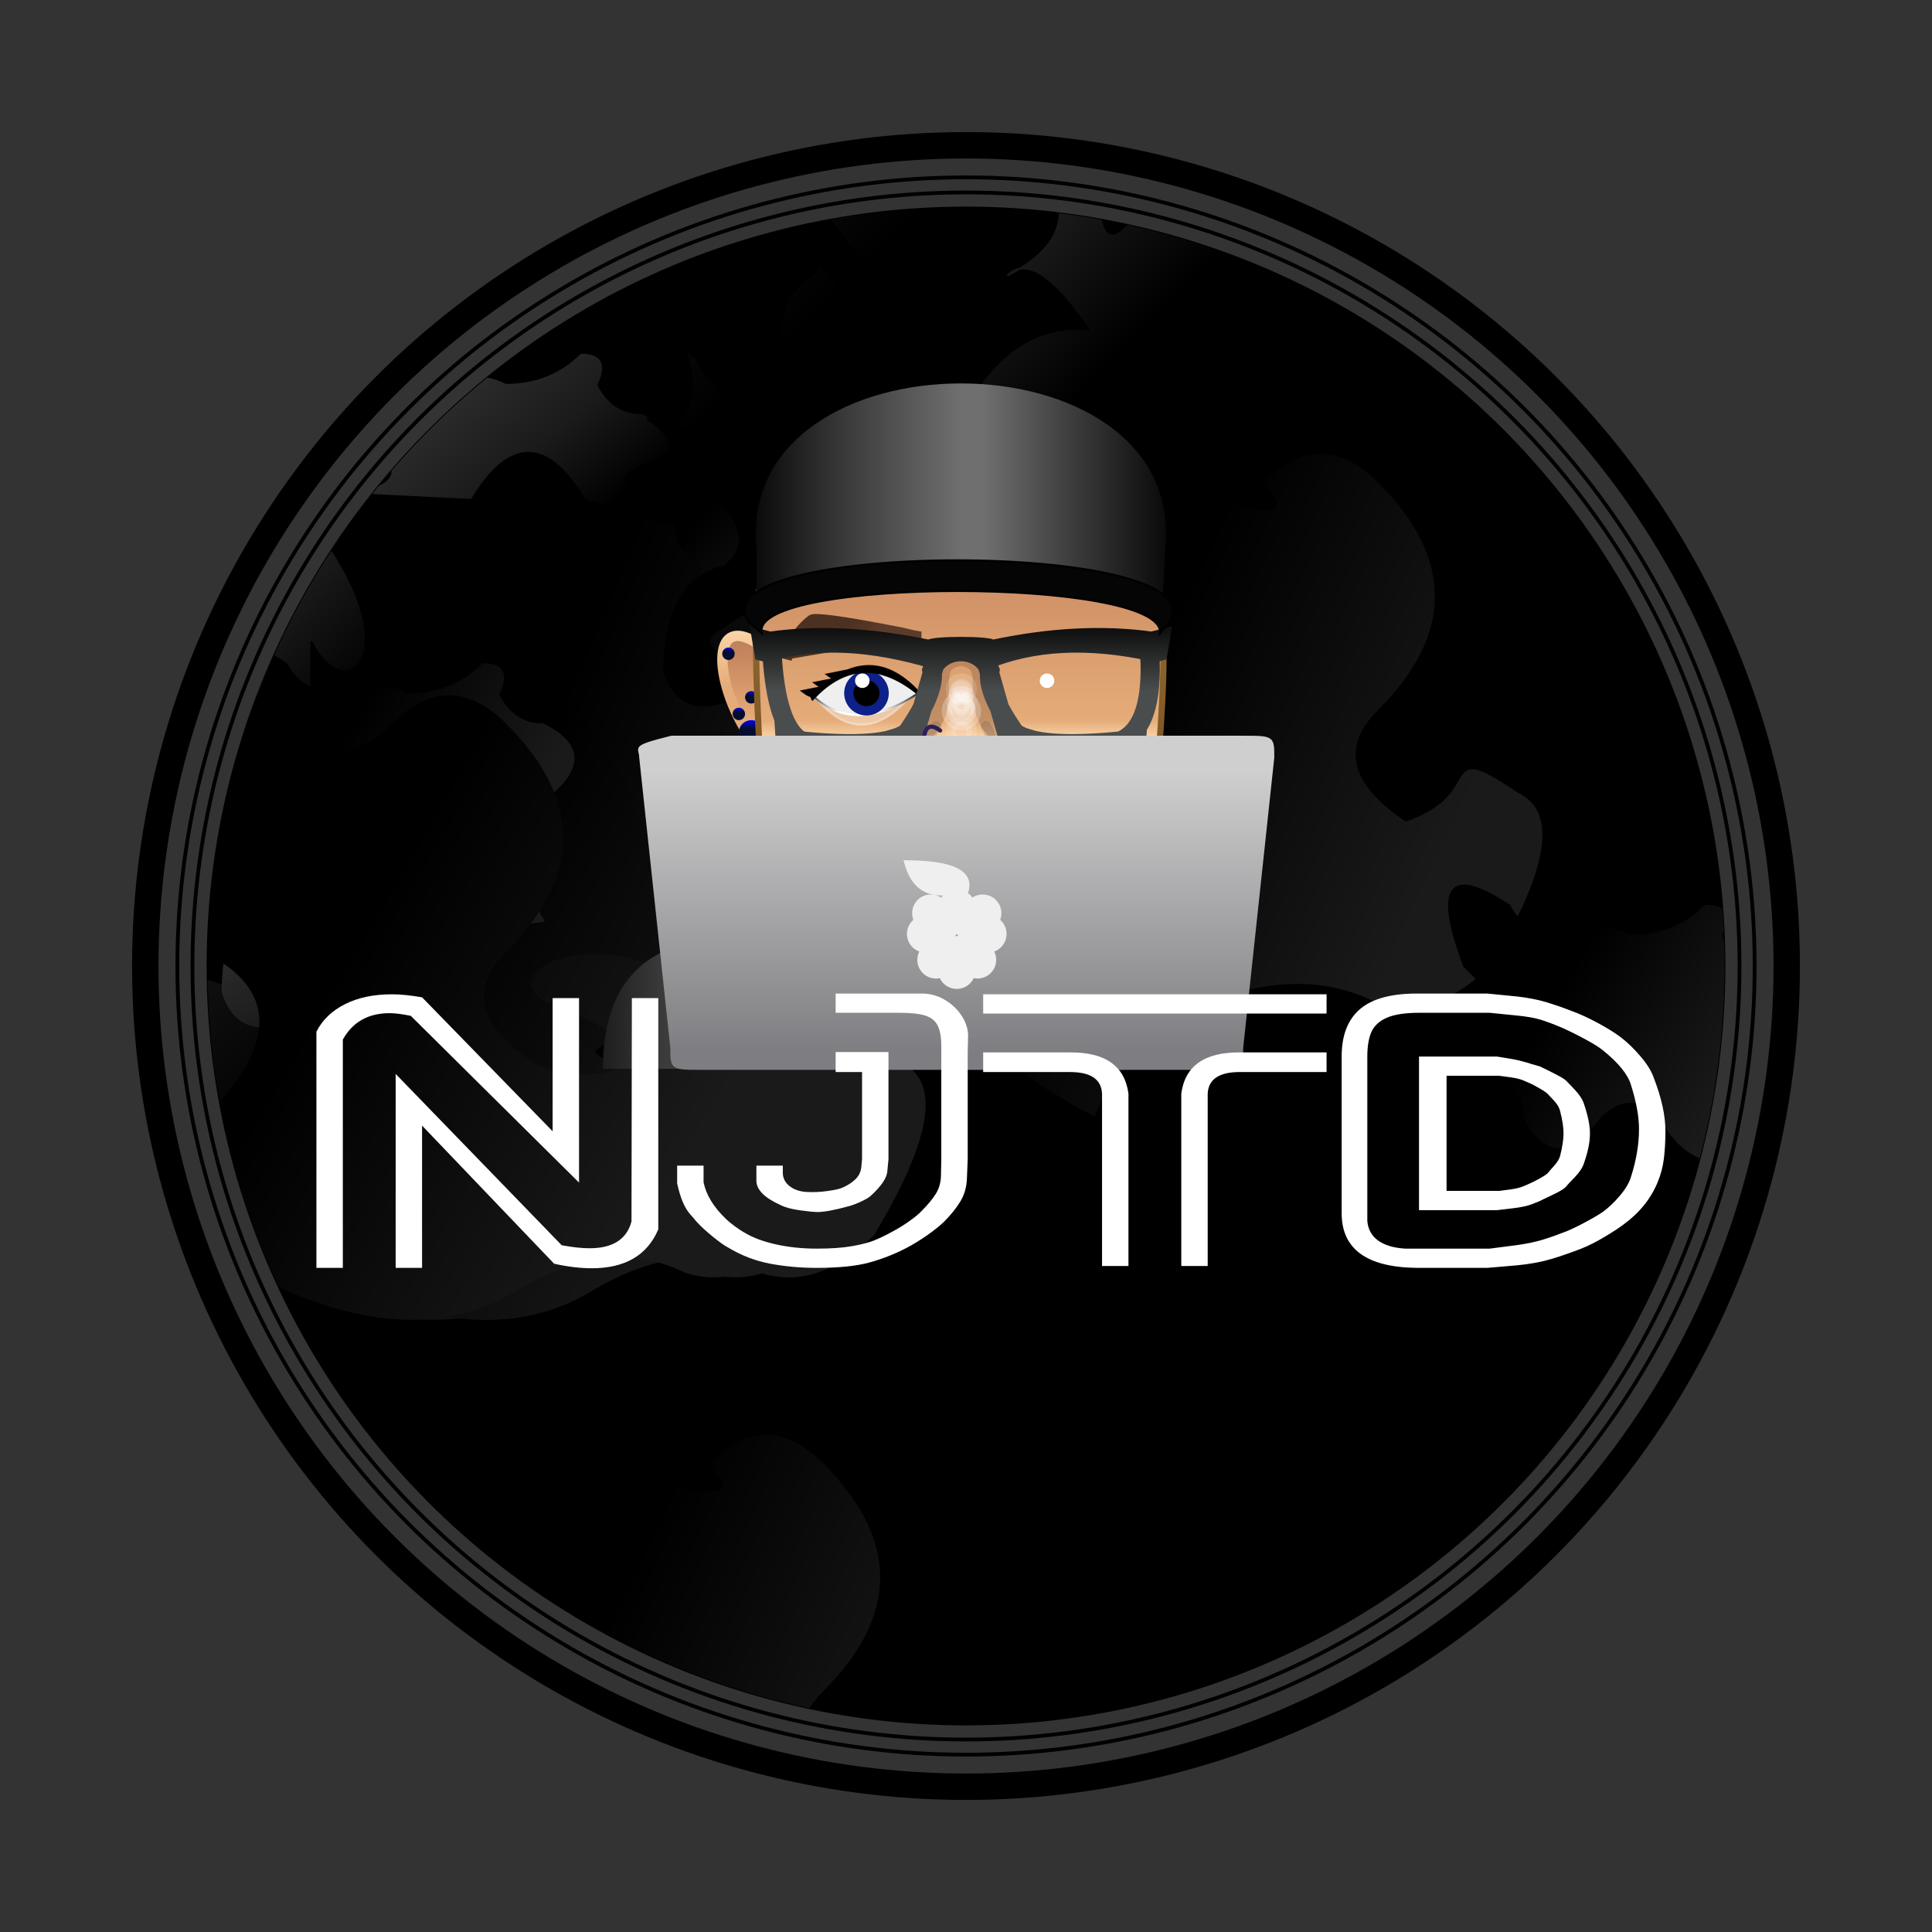 <svg id="parent" height="1024" width="1024" viewbox="0 0 1024 1024" xmlns="http://www.w3.org/2000/svg"  xmlns:xlink="http://www.w3.org/1999/xlink">
    <rect width="100%" height="100%" fill="#333333" stroke="none"/>
    <defs>
        <clipPath id="clipCircle">
            <circle cx="512" cy="512" r="402"/>
        </clipPath>
        <linearGradient id="camoGrad" gradientTransform="rotate(45)">
            <stop offset="0%" stop-color="#000000" />
            <stop offset="5%" stop-color="#2b2b2b" />
            <stop offset="70%" stop-color="#000000" />
        </linearGradient>
        <linearGradient id="camoGrad2" gradientTransform="rotate(45)">
            <stop offset="0%" stop-color="#000000" />
            <stop offset="50%" stop-color="#2b2b2b" />
            <stop offset="75%" stop-color="#1a1a1a" />
            <stop offset="100%" stop-color="#000000" />
        </linearGradient>
        <linearGradient id="camoGrad3" gradientTransform="rotate(25)">
            <stop offset="50%" stop-color="#000000" />
            <stop offset="100%" stop-color="#1a1a1a" />
        </linearGradient>
        
        <linearGradient id="hatGrad">
            <stop offset="0%" stop-color="#000000" />
            <stop offset="25%" stop-color="#3c3c3c" />
            <stop offset="50%" stop-color="#6f6f6f" />
            <stop offset="55%" stop-color="#6f6f6f" />
            <stop offset="75%" stop-color="#3c3c3c" />
            <stop offset="100%" stop-color="#000000" />
        </linearGradient>
        <linearGradient id="bodyGrad">
            <stop offset="1%" stop-color="#1f1f1f" />
            <stop offset="75%" stop-color="#3c3c3c" />
        </linearGradient>
        <linearGradient id="macGrad" gradientTransform="rotate(90)">
            <stop offset="10%" stop-color="#cfcfcf" />
            <stop offset="95%" stop-color="#7e7e82" />
        </linearGradient>
        <linearGradient id="faceGrad" gradientTransform="rotate(90)">
            <stop offset="10%" stop-color="#a9825a" />
            <stop offset="30%" stop-color="#c5845c" />
            <stop offset="80%" stop-color="#e5ac79" />
            <stop offset="85%" stop-color="#ffd9ae" />
        </linearGradient>
        <linearGradient id="earGrad" gradientTransform="rotate(90)">
            <stop offset="10%" stop-color="#ffd9ae" />
            <stop offset="55%" stop-color="#e5ac79" />
        </linearGradient>
        <linearGradient id="shadowGrad" gradientTransform="rotate(90)">
            <stop offset="0%" stop-color="#a68642" />
            <stop offset="90%" stop-color="#7d5524" />
        </linearGradient>
        <linearGradient id="eyeGrad" gradientTransform="rotate(90)">
            <stop offset="50%" stop-color="#000000" />
            <stop offset="75%" stop-color="#ffffff" />
        </linearGradient>
        <linearGradient id="browGrad" gradientTransform="rotate(15)">
            <stop offset="50%" stop-color="#4d3120" />
            <stop offset="75%" stop-color="#5c3b2a" />
        </linearGradient>
        <linearGradient id="glassesGrad" gradientTransform="rotate(90)">
            <stop stop-color="#101010" />
            <stop offset="33%" stop-color="#4a4d4d" />
        </linearGradient>
        <linearGradient id="piercingGrad" gradientTransform="rotate(90)">
            <stop stop-color="#0000ff" />
            <stop offset="33%" stop-color="#020d2f" />
        </linearGradient>
    </defs>

    <g id="layer1">
        <circle r="435" cx="512" cy="512" style="stroke:black;fill:none;stroke-width:14px"/>
        <circle r="418" cx="512" cy="512" style="stroke:black;fill:none;stroke-width:2px"/>
        <circle r="410" cx="512" cy="512" style="stroke:black;fill:none;stroke-width:2px"/>
   </g>
   
    <g id="layer2">
        <circle r="402" cx="512" cy="512" style="stroke:black;fill:black;"/>
    </g>

    <g id="layer3" clip-path="url(#clipCircle)" height="1024" width="1024" viewbox="0 0 1024 1024">
        <g id="camo1" style="fill:url(#camoGrad); stroke:url(#camoGrad) stroke-width:1">
        <path d="M350,0 q30,-20 60,0 q90,30 60,0 q30,-30 60,0 q60,60 0,120 q-30,30 15,60 c45,-15 15,-45 60,-15 q30,15 -15,90 q-30,30 -60,20 q-40,-20 -90,0 q-50,30 -60,60 q-30,-15 -45,-30 q-30,-30 0,-60 q60,-30 10,-90 q-80,-70 40,-30 q30,-20 -20, -60 T550,256z" style="scale: 2; transform: rotate(2deg);"/>
        <path d="M20,380 q 40,-40 80,0 q40,40 80,40 q40,0 20, 60 q-20,40 10,80 q-20,40 -80,0 q-40,-20 -80,0 q-40,10 -35,-30 q20,-40 0,-60 q-40,-40 0,-85z" style="scale: 2; transform: rotate(341deg);"/>
        <path d="M900 70 q-250 150 250 200 q100 0 0 -120 t0 -150 c80 0 100 -100 0 -100 l-150 -25 q-25 -15 -90 50 c-30 20 -30 40 10 20 q-60 -40 -110 220Z" style="stroke-width:3;rotate:z 65deg; scale:0.6"/>
        
        <path d="M0,120 q0,-40 40,-40 q16,0 16,16 q0,16 -16,16 q-24,16 0,32 q32,8 40,0 q8,-16 -8,-16 q-16,-8 0,-16 q16,-24 32,0 q14,24 24,0 q10,-24 24,0 l24,24 q8,24 -16,24 q-32,16 0,40 q0,40 -40,40 q-24,0 -24,-24 q8,-16 24,-16 q16,-8 0,-16 q-12,-16 -24,-12 q-24,0 -16,32 q-20,24 -40,0 q-8,-40 -40,-16 q-16,8 0,16 q24,12 0,24 q-24,8 -32,-16 q0,-48 32,-56 q16,-12 0,-32z" style="scale: 2;"/>
        <path d="M265,110 q-24,-64 24,-32 q8,16 32,16 q16,-8 32,0 q24,0 40,-16 q16,0 8,16 q8,16 24,16 q32,16 0,40 q-24,24 0,64 q-40,8 -56,-24 q-16,-16 -32,0 q-24,32 -40,0 q0, -16 -16,-24 q-24,-8 0,-16 q24,-8 0,-24z" style="scale: 1.75; transform: rotate(2deg);"/>
        <path d="M100,400 q30,-20 60,0 q90,30 60,0 q30,-30 60,0 q60,60 0,120 q-30,30 15,60 c45,-15 15,-45 60,-15 q30,15 -15,90 q-30,30 -60,20 q-40,-20 -90,0 q-50,30 -60,60 q-30,-15 -45,-30 q-30,-30 0,-60 q60,-30 10,-90 q-80,-70 30,-30 q10,-20 -20, -60 T100,400z" style="scale: 1; transform: rotate(346deg);"/>
        </g>
        <g id="camo2" style="fill:url(#camoGrad2); stroke:url(#camoGrad2) stroke-width:1">
        
        <path d="M150,350 q 40,-40 80,0 q40,40 80,40 q40,0 20, 60 q-20,40 10,80 q-20,40 -80,0 q-40,-20 -80,0 q-40,10 -35,-30 q20,-40 0,-60 q-40,-40 0,-85z" style="scale: 2; transform: rotate(341deg);"/>
        <path d="M40,250 q 40,-40 80,0 q40,40 80,40 q40,0 20, 60 q-20,40 10,80 q-20,40 -80,0 q-40,-20 -80,0 q-40,10 -35,-30 q20,-40 0,-60 q-40,-40 0,-85z" style="scale: 2; transform: rotate(341deg);"/>
        <path d="M-920,-140 q30,-30 60,0 q30,30 60,0 q30,-30 60,0 q60,60 0,120 q-30,30 15,60 c30,15 90,0 15,-30 c-45,-15 15,-45 60,-15 l80,45 q30,15 -15,90 q-30,30 -60,20 q-40,-20 -90,10 q-50,30 -120,0 q-30,-15 -45,-30 q-30,-30 0,-60 q60,-60 0,-90 q-80,-40, -20,-120z" style="scale: 1; transform: rotate(190deg);"/>
        <path d="M90,-160 q30,-30 60,0 q30,30 60 0 c30,-5 45,0 15,45 q-30,30 0,60 t0,60 c-15,15 -30,12 -50,0 q20,-10 -80,-60 q-30,-15 -50,-40 z" style="scale: 3; rotate: 1 1 1 60deg;"/>
        
        <path d="M384,256 q15,15 80,0 q30,-15 55,-50 t60,-30 q-30,-45 -45,-30 q60,-30 -10,-90 t40,-30 q30,-60 20,40 t30,30 t70,180 T384,256z" style="scale: 0.5; transform: rotate(346deg);"/>
        <path d="M150,434 q0,-40 40,-40 q16,0 16,16 q0,16 -16,16 q-24,16 0,32 q32,8 40,0 q8,-16 -8,-16 q-16,-8 0,-16 q16,-24 32,0 q14,24 24,0 q10,-24 24,0 l24,24 q8,24 -16,24 q-32,16 0,40 q0,40 -40,40 q-24,0 -24,-24 q8,-16 24,-16 q16,-8 0,-16 q-12,-16 -24,-12 q-24,0 -16,32 q-20,24 -40,0 q-8,-40 -40,-16 q-16,8 0,16 q24,12 0,24 q-24,8 -32,-16 q0,-48 32,-56 q16,-12 0,-32z" style="scale: 2; transform: rotate(333deg);"/>
        <path d="M128,384 q-24,-64 24,-32 q8,16 32,16 q16,-8 32,0 q24,0 40,-16 q16,0 8,16 q8,16 24,16 q32,16 0,40 q-24,24 0,64 q-40,8 -56,-24 q-16,-16 -32,0 q-24,32 -40,0 q0, -16 -16,-24 q-24,-8 0,-16 q24,-8 0,-24z" style="scale: 2; transform: rotate(15deg);"/>
        <path d="M180,220 q-24,-64 24,-32 q8,16 32,16 q16,-8 32,0 q24,0 40,-16 q16,0 8,16 q8,16 24,16 q32,16 0,40 q-24,24 0,64 q-40,8 -56,-24 q-16,-16 -32,0 q-24,32 -40,0 q0, -16 -16,-24 q-24,-8 0,-16 q24,-8 0,-24z" style="scale: 2; transform: rotate(0deg);"/>
        </g>
        
        <g id="camo3" style="fill:url(#camoGrad3); stroke:url(#camoGrad3) stroke-width:1">
        <path d="M340,310 q30,-30 60,0 q30,30 60 0 c30,-5 45,0 15,45 q-30,30 0,60 t0,60 c-15,15 -30,12 -30,0 q20,-10 -60,-60 q-30,-15 -30, -40 z" style="scale: 2; rotate: 1 1 1 170deg;"/>
        <path d="M128,384 q30,-30 60,0 q30,30 60,0 q30,-30 60,0 q60,60 0,120 q-30,30 15,60 c30,15 90,0 15,-30 c-45,-15 15,-45 60,-15 l80,45 q30,15 -15,90 q-30,30 -60,20 q-40,-20 -90,10 q-50,30 -120,0 q-30,-15 -45,-30 q-30,-30 0,-60 q60,-60 0,-90 q-80,-40, -20,-120z" style=" scale: 2.5; transform: rotate(349deg);"/>
        <path d="M896,640 q0,-40 40,-40 q16,0 16,16 q0,16 -16,16 q-24,16 0,32 q32,8 40,0 q8,-16 -8,-16 q-16,-8 0,-16 q16,-24 32,0 q14,24 24,0 q10,-24 24,0 l24,24 q8,24 -16,24 q-32,16 0,40 q0,40 -40,40 q-24,0 -24,-24 q8,-16 24,-16 q16,-8 0,-16 q-12,-16 -24,-12 q-24,0 -16,32 q-20,24 -40,0 q-8,-40 -40,-16 q-16,8 0,16 q24,12 0,24 q-24,8 -32,-16 q0,-48 32,-56 q16,-12 0,-32z" style=" scale: 1; transform: rotate(357deg);"/>
        <path d="M50,30 q-24,-64 24,-32 q8,16 32,16 q16,-8 32,0 q24,0 40,-16 q16,0 8,16 q8,16 24,16 q32,16 0,40 q-24,24 0,64 q-40,8 -56,-24 q-16,-16 -32,0 q-24,32 -40,0 q0, -16 -16,-24 q-24,-8 0,-16 q24,-8 0,-24z" style="scale: 2; transform: rotate(14deg);"/>
        <path d="M100,384 q30,-30 60,0 q30,30 60,0 q30,-30 60,0 q60,60 0,120 q-30,30 15,60 c30,15 90,0 15,-30 c-45,-15 15,-45 60,-15 l80,45 q30,15 -15,90 q-30,30 -60,20 q-40,-20 -90,10 q-50,30 -120,0 q-30,-15 -45,-30 q-30,-30 0,-60 q60,-60 0,-90 q-80,-40, -20,-120z" style="scale: 1.5; transform: rotate(9deg);"/>
        <path d="M250,265 q30,-50 60,0 q90,30 60,0 q30,-30 60,0 q60,60 0,120 q-30,30 15,60 c45,-15 15,-45 60,-15 q30,15 -15,90 q-30,30 -60,20 q-40,-20 -90,0 q-50,30 -60,60 q-30,-15 -45,-30 q-30,-30 0,-60 q60,-30 10,-90 q-80,-70, -20,70  q-50,150 -60 0 l0,-150 c20,40 60,0 -14,-80 T250,265z" style="scale: 1; transform: rotate(32deg);"/>
        <path d="M375,230 q8,16 32,16 q16,-8 32,0 q24,0 40,-16 q16,0 8,16 q-24,24 0,64 q-40,8 -56,-24 q-16,-16 -32,0 q-24,32 -40,0 q0, -16 -16,-24 q-24,-8 0,-16 q24,-8 0,-24z" style="scale:2"/>
        <path d="M128,384 q30,-30 60,0 q30,30 60,0 q30,-30 60,0 q60,60 0,120 q-30,30 15,60 c30,15 90,0 15,-30 c-45,-15 15,-45 60,-15 l80,45 q30,15 -15,90 q-30,30 -60,20 q-40,-20 -90,10 q-50,30 -120,0 q-30,-15 -45,-30 q-30,-30 0,-60 q60,-60 0,-90 q-80,-40, -20,-120z" style="scale: 1; transform: rotate(302deg);"/>
        <path d="M550,256 q30,-20 60,0 q90,30 60,0 q30,-30 60,0 q60,60 0,120 q-30,30 15,60 c45,-15 15,-45 60,-15 q30,15 -15,90 q-30,30 -60,20 q-40,-20 -90,0 q-50,30 -60,60 q-30,-15 -45,-30 q-30,-30 0,-60 q60,-30 10,-90 q-80,-70 40,-30 q30,-20 -20, -60 T550,256z" style="scale: 1.5; transform: rotate(2deg);"/>
        <path d="M384,256 q-24,-64 24,-32 q8,16 32,16 q16,-8 32,0 q24,0 40,-16 q16,0 8,16 q8,16 24,16 q32,16 0,40 q-24,24 0,64 q-40,8 -56,-24 q-16,-16 -32,0 q-24,32 -40,0 q0, -16 -16,-24 q-24,-8 0,-16 q24,-8 0,-24z" style="scale: 2; transform: rotate(341deg);"/>
        <path d="M128,384 q-24,-64 24,-32 q8,16 32,16 q16,-8 32,0 q24,0 40,-16 q16,0 8,16 q8,16 24,16 q32,16 0,40 q-24,24 0,64 q-40,8 -56,-24 q-16,-16 -32,0 q-24,32 -40,0 q0, -16 -16,-24 q-24,-8 0,-16 q24,-8 0,-24z" style="scale: 2; transform: rotate(323deg);"/>
        <path d="M88,384 q30,-30 60,0 q30,30 60,0 q30,-30 60,0 q60,60 0,120 q-30,30 15,60 c30,15 90,0 15,-30 c-45,-15 15,-45 60,-15 l80,45 q30,15 -15,90 q-30,30 -60,20 q-40,-20 -90,10 q-50,30 -120,0 q-30,-15 -45,-30 q-30,-30 0,-60 q60,-60 0,-90 q-80,-40, -20,-120z" style="scale: 0.5; transform: rotate(3deg);"/>
        <path d="M256,776 q30,-20 60,0 q90,30 60,0 q30,-30 60,0 q60,60 0,120 q-30,30 15,60 c45,-15 15,-45 60,-15 q30,15 -15,90 q-30,30 -60,20 q-40,-20 -90,0 q-50,30 -60,60 q-30,-15 -45,-30 q-30,-30 0,-60 q60,-30 10,-90 q-80,-70 40,-30 q30,-20 -20, -60 T256,776z" style="scale: 0.5; transform: rotate(323deg);"/>  
        <path d="M384,264 q0,-40 40,-40 q16,0 16,16 q0,16 -16,16 q-24,16 0,32 q32,8 40,0 q8,-16 -8,-16 q-16,-8 0,-16 q16,-24 32,0 q14,24 24,0 q10,-24 24,0 l24,24 q8,24 -16,24 q-32,16 0,40 q0,40 -40,40 q-24,0 -24,-24 q8,-16 24,-16 q16,-8 0,-16 q-12,-16 -24,-12 q-24,0 -16,32 q-20,24 -40,0 q-8,-40 -40,-16 q-16,8 0,16 q24,12 0,24 q-24,8 -32,-16 q0,-48 32,-56 q16,-12 0,-32z" style="scale: 2; transform: rotate(19deg);"/>
        <path d="M776,512 q-24,-64 24,-32 q8,16 32,16 q16,-8 32,0 q24,0 40,-16 q16,0 8,16 q8,16 24,16 q32,16 0,40 q-24,24 0,64 q-40,8 -56,-24 q-16,-16 -32,0 q-24,32 -40,0 q0, -16 -16,-24 q-24,-8 0,-16 q24,-8 0,-24z" style="scale: 1; transform: rotate(30deg);"/>
        <path d="M900 -580 q-250 150 250 200 q100 0 0 -120 t0 -150 c80 0 100 -100 0 -100 l-150 -25 q-25 -15 -90 50 c-30 20 -30 40 10 20 q-60 -40 -110 220Z" style="stroke-width:3;rotate:z 65deg; scale:0.6"/>
        </g>
    </g>
    
    <g id="layer4" transform="scale(1.1) translate(-49)">
            <g id="face" height="1024" width="1024" viewbox="0 0 1024 1024"  >
        <g id="ears">
            <g id="leftEar">
                <path id="leftOne" d="M414,310 c-25,-16 -20,25 0,50" style="fill: url('#faceGrad'); stroke: url(#faceGrad); stroke-width: 3;" gradientUnits="userSpaceOnUse"/>
                <path id="leftTwo" d="M414,310 c-25,-16 -20,25 0,50" style="fill: none; stroke: url(#earGrad); stroke-width: 5;" gradientUnits="userSpaceOnUse"/> 
                <circle id="leftThree" cx="405" cy="344" r="3" style="fill:url(#piercingGrad);stroke-width:1px" gradientUnits="userSpaceOnUse"  /> 
                <circle id="leftFour" cx="411" cy="353" r="6" style="fill:url(#piercingGrad);stroke-width:1px" gradientUnits="userSpaceOnUse"  />
                <circle id="leftFive" cx="411" cy="336" r="3" style="fill:url(#piercingGrad);stroke-width:1px" gradientUnits="userSpaceOnUse"  /> 
                <circle id="leftSix" cx="400" cy="315" r="3" style="fill:url(#piercingGrad);stroke-width:1px" gradientUnits="userSpaceOnUse"  /> 
            </g>
            <g id="rightEar">
                <path id="rightOne" transform="scale(-1, 1)" transform-origin="center" d="M414,310 c-25,-16 -20,25 0,50" style="fill: url('#faceGrad'); stroke: url(#faceGrad); stroke-width: 3;" gradientUnits="userSpaceOnUse"/>
                <path id="rightTwo" transform="scale(-1, 1)" transform-origin="center" d="M414,310 c-25,-16 -20,25 0,50" style="fill: none; stroke: url(#earGrad); stroke-width: 5;" gradientUnits="userSpaceOnUse"/>  
                <circle id="rightThree" transform="scale(-1, 1)" transform-origin="center" cx="403" cy="342" r="3" style="fill:url(#piercingGrad);stroke-width:1px" gradientUnits="userSpaceOnUse" /> 
                <circle id="rightFour" transform="scale(-1, 1)" transform-origin="center" cx="407" cy="348" r="3" style="fill:url(#piercingGrad);stroke-width:1px" gradientUnits="userSpaceOnUse" />
                <circle id="rightFive" transform="scale(-1, 1)" transform-origin="center" cx="411" cy="353" r="3" style="fill:url(#piercingGrad);stroke-width:1px" gradientUnits="userSpaceOnUse" />
                <circle id="rightSix" transform="scale(-1, 1)" transform-origin="center" cx="411" cy="336" r="3" style="fill:url(#piercingGrad);stroke-width:1px" gradientUnits="userSpaceOnUse" />
                <circle id="rightSeven" transform="scale(-1, 1)" transform-origin="center" cx="411" cy="329" r="3" style="fill:url(#piercingGrad);stroke-width:1px" gradientUnits="userSpaceOnUse"  />
            </g>
        </g>
        <path id="mainFace" d="M414,300 c-5,-105 199,-105 194,0 q4,10 -2,80 c-8,5 -186,5 -190,0 q-4,-70 -2,-80z" style="fill: url('#faceGrad'); stroke: url(#shadowGrad); stroke-width: 3;" gradientUnits="userSpaceOnUse"/>
        <g id="eyes" >
            <g id="left" transform="translate(-0.5,-2)">
                <path id="leftEyeOne" d="M439.5,338 q20,-25 50,-2 q-25,30 -48, 1" style="fill: #ffffff; stroke:#ffffff;stroke-width:1;opacity:0.35" gradientUnits="userSpaceOnUse"/>
                <path id="leftEyeTwo" d="M442,338 q20,-25 50,-2 q-30,20 -50, 2" style="fill: #efefef; stroke: url(#eyeGrad); stroke-width: 1;" gradientUnits="userSpaceOnUse"/> 
                <circle id="leftEyeThree" cx="467" cy="336" r="8.5" style="fill: black; stroke: #0e2089; stroke-width: 4.5;"/>
                <circle id="leftEyeFour" cx="465" cy="330" r="3.5" style="fill: white; stroke-width: 0;"/>
                <path id="leftLash" d="M440,337 q0,1 -4,-2 l10,-2 q0,1 -4,-2 l10,-2 q0,1 -4,-2 l10,-2 q20,-8 38,15 q -30,-28 -55, -1z " style="fill: #black; stroke:black; stroke-width: 1; opacity:0.95"  gradientUnits="userSpaceOnUse"/>
            </g>
            <g id="right" transform="translate(0.5,-2)">
                <path id="rightEyeOne" transform="scale(-1, 1)" transform-origin="center" d="M439.5,338 q20,-25 50,-2 q-25,30 -48, 1 " style="fill: #ffffff; stroke:#ffffff;stroke-width:1;opacity:0.35" gradientUnits="userSpaceOnUse" />
                <path id="rightEyetwo" transform="scale(-1, 1)" transform-origin="center" d="M442,338 q20,-25 50,-2 q-30,20 -50, 2" style="fill: #efefef; stroke: url(#eyeGrad); stroke-width: 1;" gradientUnits="userSpaceOnUse"/>   
                <circle id="rightEyeThree" transform="scale(-1, 1)" transform-origin="center" cx="467" cy="336" r="8.5" style="fill: black; stroke: #0e2089; stroke-width:4.5;"/>
                <circle id="rightEyeFour" cx="553" cy="330" r="3.5" style="fill: white; stroke-width: 0;"/>
                <path id="rightLash" transform="scale(-1 1)" transform-origin="center" d="M440,337 q0,1 -4,-2 l10,-2 q0,1 -4,-2 l10,-2 q0,1 -4,-2 l10,-2 q20,-8 38,15 q -30,-28 -55, -1z" style="fill: #black; stroke:black; stroke-width: 1; opacity:0.95" gradientUnits="userSpaceOnUse"/>
            </g>
            <g id="brows" transform="translate(0,0.75)" >
                <path id="leftBrow" d="M428,317 q3,-12 12,-19 q2,-2 43,6 q8,2 10,2" style="fill: url(#browGrad); stroke:url(#browGrad); stroke-width: 5;" gradientUnits="userSpaceOnUse" />
                <path id="rightBrow" transform="scale(-1, 1)" transform-origin="center"  d="M428,317 q3,-12 12,-19 q2,-2 43,6 q8,2 10,2" style="fill: url(#browGrad); stroke:url(#browGrad); stroke-width: 5;" gradientUnits="userSpaceOnUse" />
            </g>
            <path id="noseShadow" d="M493,355 
            c19,-16 0,-35 19,-38 
            c19,3 0,22 19,38" style="fill:none; stroke-width:7.5; stroke:#5c3b2a; opacity:0.25; stroke-linecap:round" />
            <path id="glasses" transform="translate(0,-1)" d="M420,310 q34,-5 77,4 
            c0,-2 30,-2 30,0 
            q42,-9 77,-4 
            l4,-1 l-1,6 l-4,1 
            q2,35 -14,42 q-40,4 -51,-4 q-14,-20 -12,-30 
            c-5,-12 -23,-12 -28,0 q2,10 -12,30 q-11,8 -51,4 q-12,-7 -14,-42 l-4,-1 l-1,-6 l4,1
            M420,315 q34,-10 80,4 l-10,35 q-75,20 -65,39 
            M604,315 q-46,-10 -80,4 l10,35 q75,20 65,39" fill-rule="evenodd" style="fill: url(#glassesGrad); stroke:url(#glassesGrad); stroke-width: 9.25;" 
            gradientUnits="userSpaceOnUse" />
        </g>
        <g id="noseDetail">
            <path id="nosePiercing" d="M494,359 q 0,-13 8,-7" style="fill:none; stroke-width:2; stroke:#2c205d; stroke-linecap:round" />
            <path id="nose" d="M500,350 c-15,20 38,20 24,0" style="fill:none; stroke-width: 5; stroke:#222222; opacity:0.15; stroke-linecap:round" />
            <circle id="noseHighlight1" cx="512.25" cy="332" r="5" style="fill:white; stroke-width: 5; stroke:white; opacity:0.15;" />
            <circle id="noseHighlight2" cx="512.25" cy="340.5" r="4" style="fill:white; stroke-width: 5; stroke:white; opacity:0.25;" />
            <circle id="noseHighlight3" cx="512.25" cy="342.5" r="7" style="fill:white; stroke-width: 5; stroke:white; opacity:0.25;" />
            <circle id="noseHighlight4" cx="512.25" cy="352.5" r="5" style="fill:white; stroke-width: 5; stroke:white; opacity:0.15;" />
            <circle id="noseHighlight5" cx="512.25" cy="334" r="3.5" style="fill:white; stroke-width: 5; stroke:white; opacity:0.2;" />
            <circle id="noseHighlight6" cx="512.25" cy="334" r="2" style="fill:white; stroke-width: 5; stroke:white; opacity:0.15;" />
            <circle id="noseHighlight7" cx="512.25" cy="338" r="5" style="fill:white; stroke-width: 5; stroke:white; opacity:0.15;" />
        </g>
    </g>

    <g id="hat" height="1024" width="1024" viewbox="0 0 1024 1024" dx="512px">
        <path id="mainHat" d="M414,264 c-10,-105 206,-105 196,0 l-2,38 c-8,-35 -186,-35 -194,0z" style="fill: url('#hatGrad'); stroke: url(#hatGrad); stroke-width: 1;" gradientUnits="userSpaceOnUse"/>
        <path id="peak" d="M410,300 c-29,-40 229,-40 202,0 l-4,5 c2,-27 -198,-27 -192,0z" style="fill: #050505; stroke: #000000; stroke-width: 1;" gradientUnits="userSpaceOnUse"/>
    </g>
    <g id="shoulders" height="1024" width="1024" viewbox="0 0 1024 1024">
        <path id="leftShoulder" d="M340,515 q0,-50 40,-60 l0,60" style="fill: url('#bodyGrad'); stroke: url(#bodyGrad); stroke-width: 1;" gradientUnits="userSpaceOnUse"/>
        <path id="rightShoulder" transform="scale(-1, 1)" transform-origin="center" d="M340,515 q0,-50 40,-60 l0,60" style="fill: url('#bodyGrad'); stroke: url(#bodyGrad); stroke-width: 1;" gradientUnits="userSpaceOnUse"/>
    </g>
    <g id="mac" height="1024" width="1024" viewbox="0 0 1024 1024">
        <path id="macPath" d="M387.5,515 c-15,0 -15,0 -15,-10 
        l-15,-140 
        c0,-5 -5,-5 15,-10 
        l275,0 
        c15,0 15,0 15,10 
        l-15,140 
        c0,10 0,10 -15,10z" style="fill: url('#macGrad'); stroke: url(#macGrad); stroke-width: 1;" gradientUnits="userSpaceOnUse"/>
        <g id="raspberry">
            <g id="raspLeaves">
                <path id="leftLeaf" d="M510,430 q-20,5 -25,-15 q35,0 30,15" style="fill:#efefef; stroke-width: 1; stroke:#efefef" gradientUnits="userSpaceOnUse" />
                <path id="rightLeaf" transform="scale(-1, 1)" transform-origin="center" d="M510,430 q-20,5 -25,-15 q35,0 30,15" style="fill:#efefef; stroke-width: 1; stroke:#efefef" gradientUnits="userSpaceOnUse" />
            </g>
            <g id="raspMain">
                <circle id="raspberry1" transform="scale(-1, 1)" transform-origin="center"  cx="497.5" cy="440" r="9" style="fill:#efefef; stroke-width: 0;" gradientUnits="userSpaceOnUse"/>
                <circle id="raspberry2"  cx="497.5" cy="440" r="9" style="fill:#efefef; stroke-width: 0;" gradientUnits="userSpaceOnUse"/>
                <circle id="raspberry3"  cx="510" cy="437.5" r="9" style="fill:#efefef; stroke-width: 0;" gradientUnits="userSpaceOnUse"/>
                <circle id="raspberry4"  cx="522.5" cy="440" r="9" style="fill:#efefef; stroke-width: 0;" gradientUnits="userSpaceOnUse"/>
                <circle id="raspberry5"  transform="scale(-1, 1)" transform-origin="center" cx="522.5" cy="440" r="9" style="fill:#efefef; stroke-width: 0;" gradientUnits="userSpaceOnUse"/>
                <circle  id="raspberry6"  transform="scale(-1, 1)" transform-origin="center" cx="495" cy="450" r="9" style="fill:#efefef; stroke-width: 0;" gradientUnits="userSpaceOnUse"/>
                <circle id="raspberry7"  cx="495" cy="450" r="9" style="fill:#efefef; stroke-width: 0;" gradientUnits="userSpaceOnUse"/>
                <circle  id="raspberry8"  cx="502.5" cy="445" r="9" style="fill:#efefef; stroke-width: 0;" gradientUnits="userSpaceOnUse"/>
                <circle id="raspberry9"  cx="517.5" cy="445" r="9" style="fill:#efefef; stroke-width: 0;" gradientUnits="userSpaceOnUse"/>
                <circle id="raspberry10"  cx="525" cy="450" r="9" style="fill:#efefef; stroke-width: 0;" gradientUnits="userSpaceOnUse"/>
                <circle  id="raspberry11"  transform="scale(-1, 1)" transform-origin="center" cx="525" cy="450" r="9" style="fill:#efefef; stroke-width: 0;" gradientUnits="userSpaceOnUse"/>
                <circle  id="raspberry12"  transform="scale(-1, 1)" transform-origin="center" cx="500" cy="462.5" r="9" style="fill:#efefef; stroke-width: 0;" gradientUnits="userSpaceOnUse"/>
                <circle id="raspberry13"  cx="500" cy="462.5" r="9" style="fill:#efefef; stroke-width: 0;" gradientUnits="userSpaceOnUse"/>
                <circle id="raspberry14"  cx="510" cy="460" r="9" style="fill:#efefef; stroke-width: 0;" gradientUnits="userSpaceOnUse"/>
                <circle id="raspberry15"  cx="520" cy="462.5" r="9" style="fill:#efefef; stroke-width: 0;" gradientUnits="userSpaceOnUse"/>
                <circle  id="raspberry16" transform="scale(-1, 1)" ctransform-origin="center" cx="520" cy="462.5" r="9" style="fill:#efefef; stroke-width: 0;" gradientUnits="userSpaceOnUse"/>
                <circle  id="raspberry17" transform="scale(-1, 1)" transform-origin="center" cx="510" cy="467.5" r="9" style="fill:#efefef; stroke-width: 0;" gradientUnits="userSpaceOnUse"/>
                <circle  id="raspberry18" cx="510" cy="467.5" r="9" style="fill:#efefef; stroke-width: 0;" gradientUnits="userSpaceOnUse"/>
            </g>
        </g>
    </g>
    </g>
    <g id="layer5" transform="translate(0,-40)">
        <g fill="#ffffff" opacity="1" stroke="none">
            <path id="n" d="M209.706 609.201L297.706 700.001C303.439 701.067 308.372 701.601 312.506 701.601C324.772 701.601 332.172 696.867 334.706 687.401L334.906 569.001L348.906 569.001L348.906 691.601C343.039 705.334 331.306 712.201 313.706 712.201C307.572 712.201 300.906 711.401 293.706 709.801L223.706 636.601L223.706 712.001L209.706 712.001L209.706 609.201ZM306.906 666.801L217.706 578.401C213.039 577.467 209.306 577.001 206.506 577.001C195.172 577.001 186.906 581.667 181.706 591.001L181.706 712.001L167.706 712.001L167.706 586.801C170.906 580.534 175.972 575.667 182.906 572.201C189.839 568.734 198.106 567.001 207.706 567.001C212.239 567.001 217.572 567.534 223.706 568.601L292.906 639.601L292.906 569.001L306.906 569.001L306.906 666.801Z"/>
            <path id="j" d="M414.906 661.601C414.906 664.534 416.206 666.967 418.806 668.901C421.406 670.834 424.772 671.801 428.906 671.801C431.706 671.934 434.839 671.767 438.306 671.301C441.772 670.834 444.239 670.334 445.706 669.801C448.506 668.734 450.939 667.267 453.006 665.401C455.072 663.534 456.239 661.267 456.506 658.601L456.906 654.401L456.906 608.201L442.906 608.201L442.906 597.601L470.906 597.601L470.906 654.401L470.306 660.801C470.039 664.401 467.039 668.801 461.306 674.001C460.372 674.801 458.772 675.734 456.506 676.801C454.239 677.867 452.172 678.667 450.306 679.201C442.572 681.334 436.906 682.401 433.306 682.401C431.572 682.401 428.506 682.101 424.106 681.501C419.706 680.901 416.306 680.001 413.906 678.801C405.239 674.934 400.906 670.601 400.906 665.801L400.906 657.801L414.906 657.801L414.906 661.601ZM498.906 594.601C498.906 589.801 498.272 586.134 497.006 583.601C495.739 581.067 493.572 579.301 490.506 578.301C487.439 577.301 482.906 576.801 476.906 576.801L470.906 576.801L442.906 576.801L442.906 566.601L470.906 566.601L479.906 566.601L489.306 566.601C493.572 566.734 497.539 567.934 501.206 570.201C504.872 572.467 507.772 575.301 509.906 578.701C512.039 582.101 513.106 585.534 513.106 589.001L512.906 597.601L512.906 654.401L512.506 664.201C512.372 669.001 511.206 673.201 509.006 676.801C506.806 680.401 503.906 684.001 500.306 687.601C497.772 690.001 494.672 692.467 491.006 695.001C487.339 697.534 483.839 699.667 480.506 701.401C474.106 704.734 467.472 707.334 460.606 709.201C453.739 711.067 444.506 712.001 432.906 712.001C424.372 712.001 416.172 711.267 408.306 709.801C400.439 708.334 392.972 705.467 385.906 701.201C384.039 700.267 381.272 698.301 377.606 695.301C373.939 692.301 371.039 689.601 368.906 687.201C368.506 686.667 367.506 685.501 365.906 683.701C364.306 681.901 362.939 679.634 361.806 676.901C360.672 674.167 359.706 670.934 358.906 667.201L358.906 657.801L372.906 657.801L372.906 666.601C374.239 673.267 378.172 679.734 384.706 686.001C385.772 687.067 387.339 688.367 389.406 689.901C391.472 691.434 393.372 692.667 395.106 693.601C399.372 696.134 404.839 698.134 411.506 699.601C418.172 701.067 425.306 701.801 432.906 701.801C440.372 701.801 446.572 701.367 451.506 700.501C456.439 699.634 460.339 698.634 463.206 697.501C466.072 696.367 469.439 694.734 473.306 692.601C476.106 691.134 479.006 689.334 482.006 687.201C485.006 685.067 487.172 683.267 488.506 681.801C491.706 678.601 494.172 675.634 495.906 672.901C497.639 670.167 498.572 667.067 498.706 663.601L498.906 654.401L498.906 597.601L498.906 594.601Z"/>
            <path id="t" d="M521.106 567.001L703.106 567.001L703.106 577.201L521.106 577.201L521.106 567.001ZM584.106 619.601C583.706 612.001 578.039 608.201 567.106 608.201L521.106 608.201L521.106 597.801L567.106 597.801C585.772 597.667 596.106 604.934 598.106 619.601L598.106 711.001L584.106 711.001L584.106 619.601ZM626.106 711.001L626.106 619.601C628.106 604.934 638.439 597.667 657.106 597.801L703.106 597.801L703.106 608.201L657.106 608.201C646.172 608.201 640.506 612.001 640.106 619.601L640.106 711.001L626.106 711.001Z"/>
            <path id="d" d="M828.706 640.801C828.706 637.467 828.106 633.534 826.906 629.001C826.506 627.134 825.406 625.234 823.606 623.301C821.806 621.367 820.772 620.267 820.506 620.001C819.972 619.334 818.439 618.267 815.906 616.801C813.372 615.334 811.572 614.401 810.506 614.001C809.972 613.734 808.906 613.267 807.306 612.601C805.706 611.934 803.506 611.401 800.706 611.001L794.706 610.201L781.106 610.201L766.706 610.201L766.706 621.001L766.706 671.201L794.706 671.201L800.706 670.401C803.506 670.001 805.706 669.467 807.306 668.801C808.906 668.134 809.972 667.667 810.506 667.401C811.572 667.001 813.372 666.101 815.906 664.701C818.439 663.301 819.972 662.267 820.506 661.601C820.906 661.067 821.972 659.834 823.706 657.901C825.439 655.967 826.506 654.201 826.906 652.601C828.106 647.801 828.706 643.867 828.706 640.801ZM842.706 640.801C842.706 645.334 841.639 650.601 839.506 656.601C838.706 659.001 837.072 661.467 834.606 664.001C832.139 666.534 830.706 668.067 830.306 668.601C829.506 669.801 827.039 671.367 822.906 673.301C818.772 675.234 816.506 676.334 816.106 676.601C815.439 676.867 814.006 677.434 811.806 678.301C809.606 679.167 806.306 679.867 801.906 680.401L793.506 681.401L752.106 681.401L752.106 621.001L752.106 600.001L781.106 600.001L793.506 600.001L801.906 601.401C804.839 601.934 808.172 602.801 811.906 604.001L816.106 605.201C818.106 606.134 820.806 607.467 824.206 609.201C827.606 610.934 829.639 612.201 830.306 613.001C830.572 613.267 831.972 614.734 834.506 617.401C837.039 620.067 838.706 622.601 839.506 625.001C841.639 631.267 842.706 636.534 842.706 640.801ZM868.706 638.401C868.706 631.867 867.306 624.134 864.506 615.201C862.906 609.601 857.972 603.467 849.706 596.801C847.972 595.334 845.039 593.467 840.906 591.201C836.772 588.934 832.506 586.801 828.106 584.801C823.706 582.934 819.906 581.501 816.706 580.501C813.506 579.501 809.106 578.734 803.506 578.201L789.506 576.801L752.106 576.801C744.772 576.801 739.106 577.667 735.106 579.401C731.106 581.134 728.372 583.634 726.906 586.901C725.439 590.167 724.706 594.534 724.706 600.001L724.706 687.201C725.106 691.601 727.006 695.034 730.406 697.501C733.806 699.967 738.572 701.401 744.706 701.801L789.506 701.801L803.506 700.001C809.239 699.201 814.039 698.201 817.906 697.001C821.772 695.801 825.906 694.334 830.306 692.601C832.972 691.534 836.406 689.867 840.606 687.601C844.806 685.334 847.839 683.534 849.706 682.201C852.639 680.067 855.606 677.234 858.606 673.701C861.606 670.167 863.572 666.801 864.506 663.601C867.306 654.801 868.706 646.401 868.706 638.401ZM882.706 639.401C882.706 644.734 882.439 649.601 881.906 654.001C881.372 658.401 880.239 662.667 878.506 666.801C874.906 675.467 868.906 682.867 860.506 689.001C858.239 690.734 854.872 692.934 850.406 695.601C845.939 698.267 841.839 700.334 838.106 701.801C832.639 703.934 827.339 705.767 822.206 707.301C817.072 708.834 811.172 709.934 804.506 710.601L788.306 712.001L751.106 712.001C724.439 711.734 711.106 702.067 711.106 683.001L711.106 600.001C711.106 588.667 714.406 580.234 721.006 574.701C727.606 569.167 737.972 566.467 752.106 566.601L788.306 566.601L804.506 568.201C810.106 568.867 815.039 569.834 819.306 571.101C823.572 572.367 828.106 573.934 832.906 575.801C837.306 577.401 841.972 579.534 846.906 582.201C851.839 584.867 855.906 587.401 859.106 589.801C862.706 592.601 866.206 596.001 869.606 600.001C873.006 604.001 875.306 607.734 876.506 611.201C880.639 621.867 882.706 631.267 882.706 639.401Z"/>
        </g>    
    </g>
</svg>